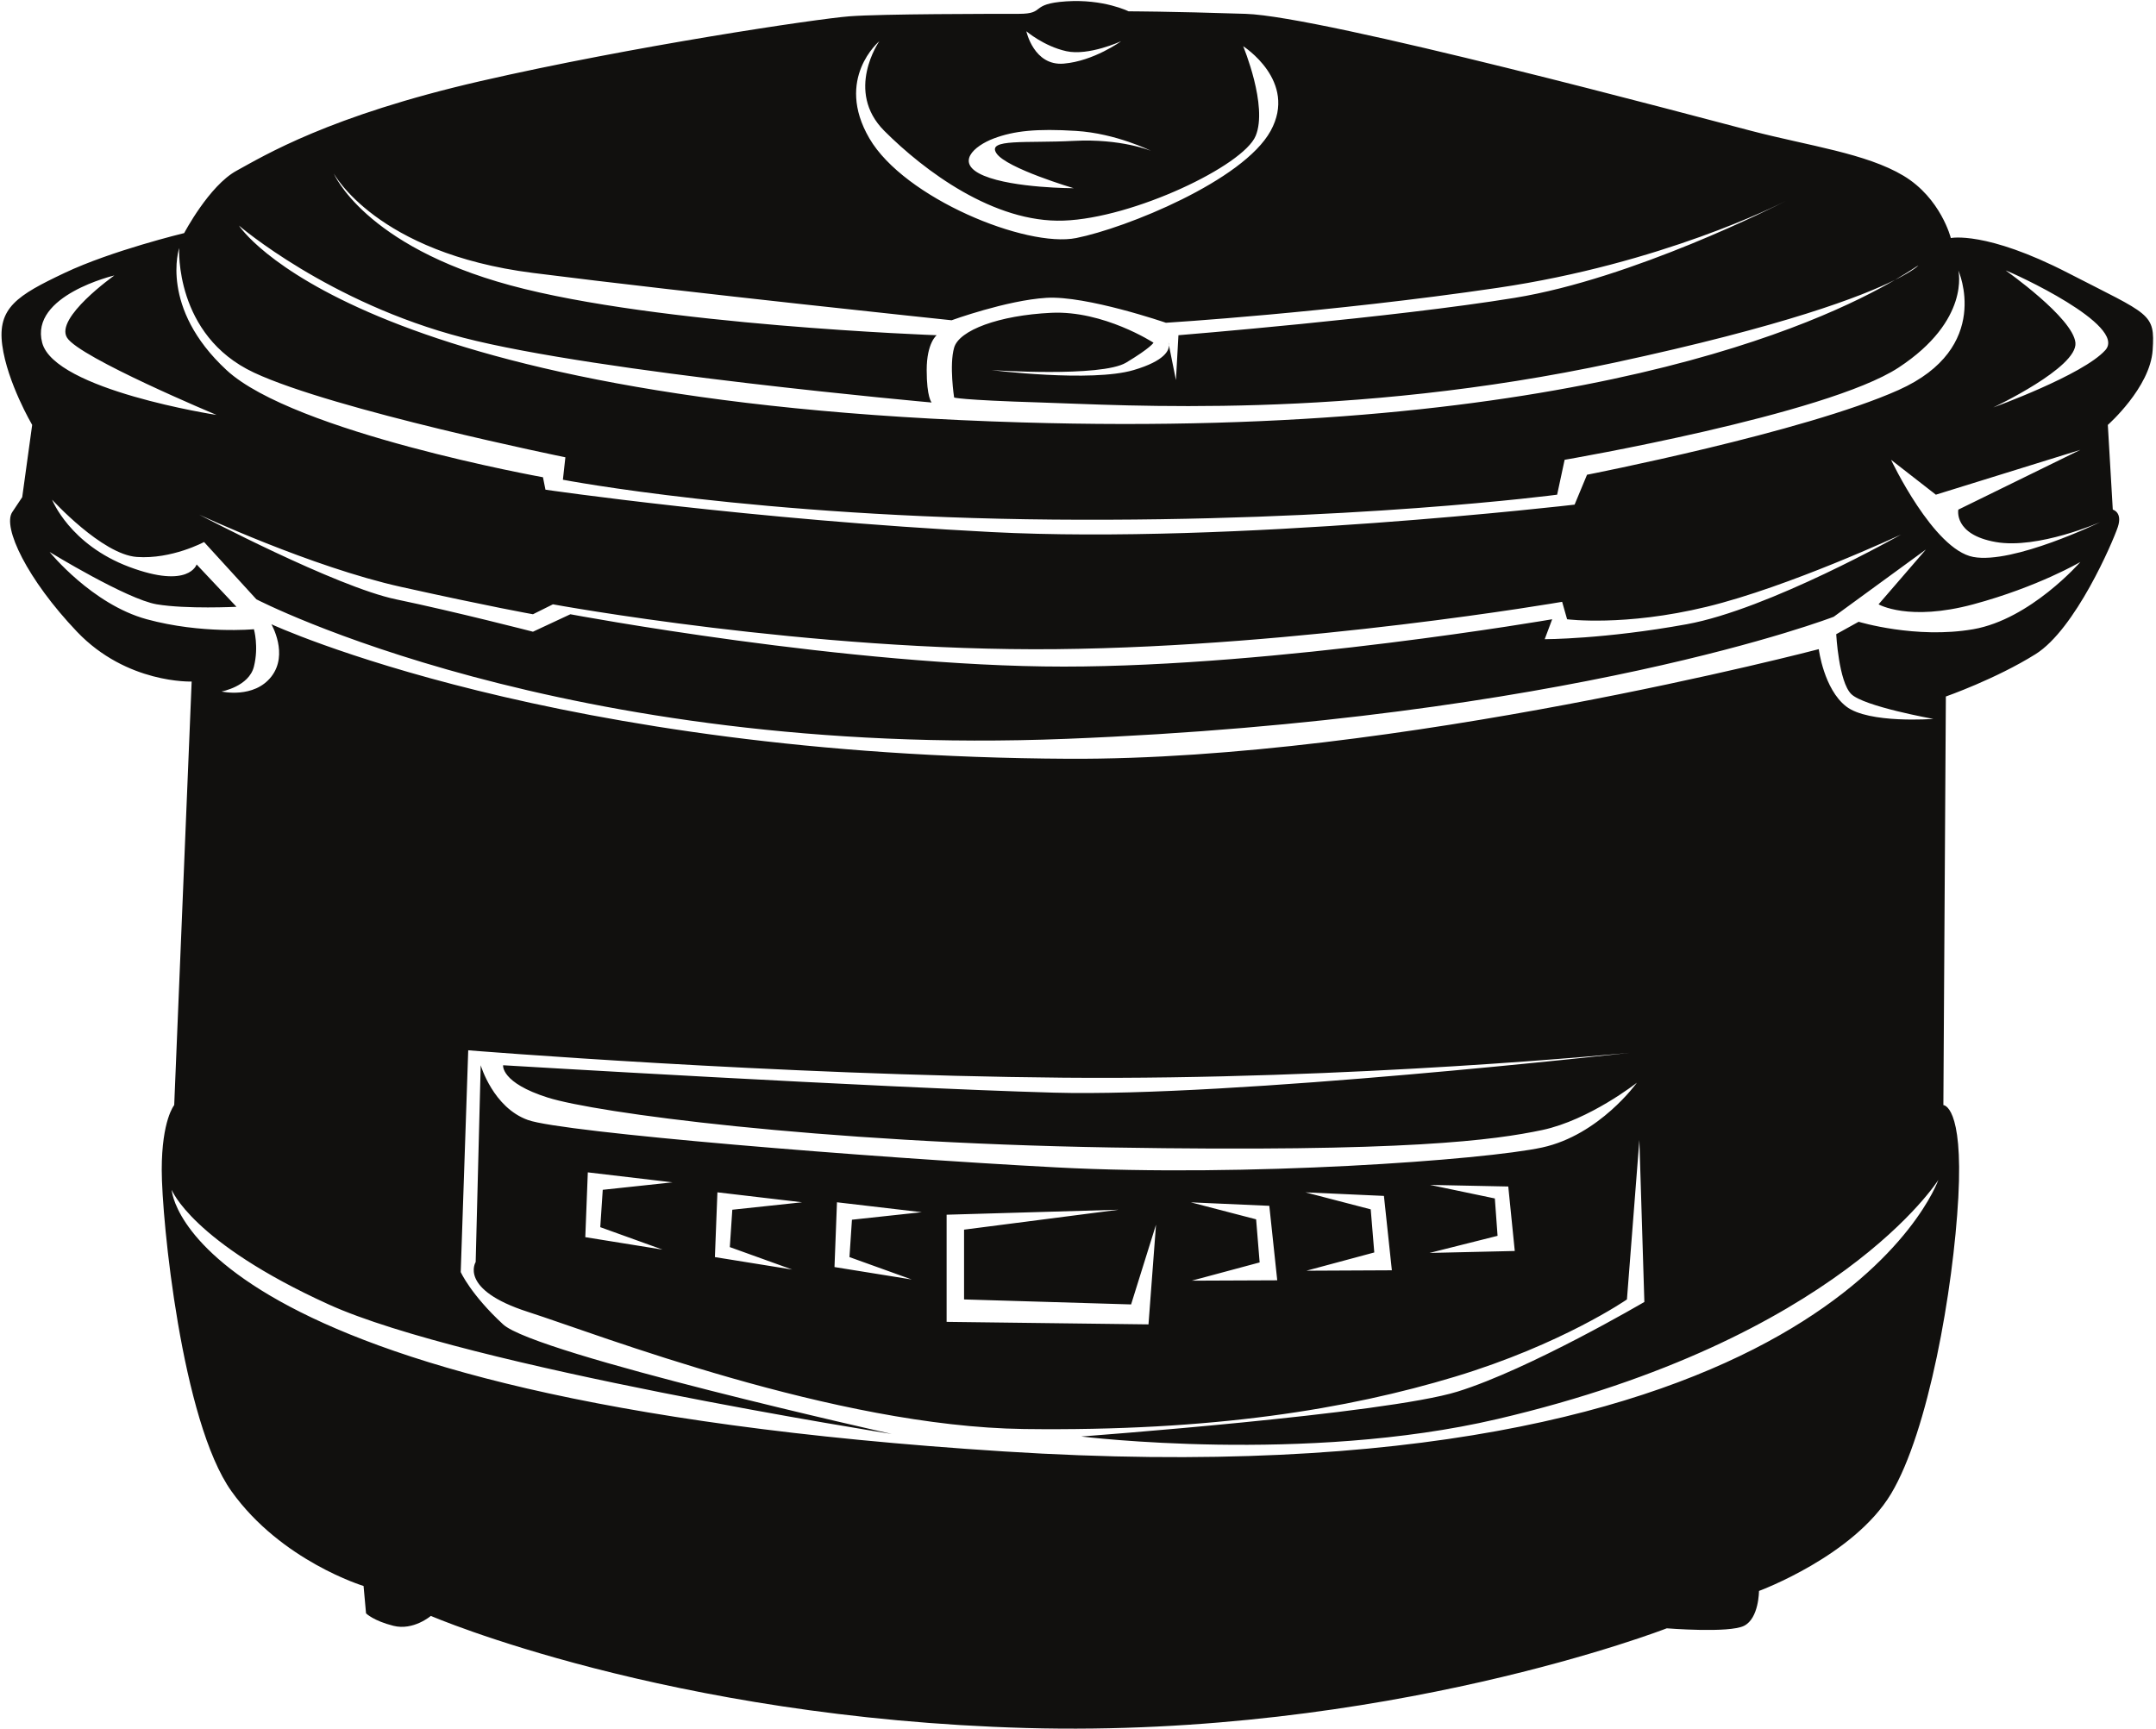 <?xml version="1.0" encoding="UTF-8"?>
<svg xmlns="http://www.w3.org/2000/svg" xmlns:xlink="http://www.w3.org/1999/xlink" width="535pt" height="429pt" viewBox="0 0 535 429" version="1.1">
<g id="surface1">
<path style=" stroke:none;fill-rule:nonzero;fill:rgb(6.886%,6.255%,5.791%);fill-opacity:1;" d="M 534.168 86.898 C 534.785 77.625 533.555 78.242 513.156 67.73 C 492.742 57.223 484.09 59.074 484.09 59.074 C 484.09 59.074 481.621 49.184 472.344 43.613 C 463.074 38.055 448.84 36.195 434.621 32.488 C 420.402 28.777 328.281 4.047 309.109 3.434 C 289.938 2.812 280.051 2.812 280.051 2.812 C 280.051 2.812 273.871 -0.281 264.582 0.336 C 255.309 0.953 259.637 3.434 252.828 3.434 C 246.027 3.434 218.82 3.434 210.789 4.047 C 202.746 4.664 156.996 11.465 119.285 20.117 C 81.555 28.777 65.48 38.672 58.68 42.379 C 51.887 46.09 45.703 57.844 45.703 57.844 C 45.703 57.844 27.762 62.164 16.023 67.73 C 4.27 73.297 -0.676 76.391 0.559 85.66 C 1.805 94.938 7.984 105.445 7.984 105.445 L 5.512 123.379 C 5.512 123.379 5.512 123.379 3.039 127.09 C 0.559 130.801 6.742 143.785 19.105 156.766 C 31.477 169.75 47.559 169.129 47.559 169.129 L 43.23 274.242 C 43.23 274.242 40.133 277.945 40.133 290.316 C 40.133 302.688 45.078 352.77 57.449 370.086 C 69.809 387.391 90.215 393.578 90.215 393.578 L 90.832 400.379 C 90.832 400.379 92.695 402.234 97.641 403.465 C 102.586 404.707 106.914 401.004 106.914 401.004 C 106.914 401.004 165.652 426.344 254.684 428.824 C 343.73 431.289 413.602 404.082 413.602 404.082 C 413.602 404.082 429.062 405.332 432.773 403.465 C 436.484 401.617 436.484 394.809 436.484 394.809 C 436.484 394.809 459.98 386.152 469.254 370.699 C 478.523 355.23 484.703 320.004 485.949 297.129 C 487.184 274.242 482.238 274.242 482.238 274.242 L 482.855 172.844 C 482.855 172.844 495.227 168.516 505.113 162.332 C 515.008 156.148 524.277 134.508 525.52 130.801 C 526.762 127.09 524.277 126.469 524.277 126.469 L 523.047 105.445 C 523.047 105.445 533.555 96.172 534.168 86.898 Z M 264.582 12.699 C 270.145 13.941 278.199 10.23 278.199 10.23 C 278.199 10.23 271.387 15.172 263.949 15.789 C 256.539 16.41 254.684 7.758 254.684 7.758 C 254.684 7.758 259.016 11.465 264.582 12.699 Z M 246.652 34.34 C 251.598 32.488 257.156 31.867 267.047 32.488 C 276.953 33.105 285.609 37.434 285.609 37.434 C 285.609 37.434 278.199 34.34 266.43 34.961 C 254.684 35.578 244.785 34.34 247.27 38.051 C 249.73 41.762 266.43 46.707 266.43 46.707 C 266.43 46.707 251.598 46.707 244.172 43.613 C 236.762 40.527 241.699 36.195 246.652 34.34 Z M 218.199 10.23 C 218.199 10.23 209.559 22.594 219.445 32.488 C 229.336 42.379 246.652 55.363 263.949 54.746 C 281.281 54.129 308.484 41.145 311.582 33.727 C 314.68 26.305 308.484 11.465 308.484 11.465 C 308.484 11.465 322.098 20.117 315.297 32.488 C 308.484 44.855 279.434 56.602 267.047 59.074 C 254.684 61.547 224.391 49.184 215.734 34.34 C 207.074 19.504 218.199 10.23 218.199 10.23 Z M 229.953 91.844 C 229.953 85.047 232.434 83.188 232.434 83.188 C 232.434 83.188 163.18 80.719 126.691 70.82 C 90.215 60.93 82.797 42.996 82.797 42.996 C 82.797 42.996 93.312 62.781 132.254 67.73 C 171.215 72.68 236.137 79.477 236.137 79.477 C 236.137 79.477 249.73 74.531 259.637 73.91 C 269.527 73.297 289.32 80.098 289.32 80.098 C 289.32 80.098 329.516 77.625 371.555 71.441 C 412.156 65.469 441.215 50.859 443.168 49.863 C 443.238 49.824 443.277 49.805 443.277 49.805 C 443.277 49.805 443.234 49.824 443.168 49.863 C 440.93 51.008 405.223 69.125 375.883 73.91 C 345.598 78.855 292.422 83.188 292.422 83.188 L 291.805 94.316 L 290.066 85.676 C 290.098 86.867 289.168 89.527 281.281 91.844 C 270.766 94.938 246.027 91.844 246.027 91.844 C 246.027 91.844 273.246 93.695 279.434 89.992 C 285.609 86.277 286.234 85.047 286.234 85.047 C 286.234 85.047 273.871 77.008 260.871 77.625 C 247.883 78.242 237.992 81.949 236.762 86.277 C 235.512 90.605 236.762 98.645 236.762 98.645 C 236.762 98.645 237.992 99.266 258.391 99.887 C 278.816 100.504 334.461 104.215 400.621 89.992 C 442.984 80.883 462.02 73.551 470.234 69.453 C 473.887 67.324 475.73 65.98 476.047 65.875 C 476.047 65.875 474.844 67.156 470.234 69.453 C 452.422 79.836 391.465 108.934 253.445 104.824 C 87.125 99.887 59.297 55.98 59.297 55.98 C 59.297 55.98 81.555 75.148 114.953 83.805 C 148.336 92.461 231.184 99.887 231.184 99.887 C 231.184 99.887 229.953 98.645 229.953 91.844 Z M 44.461 61.547 C 44.461 61.547 43.23 83.188 63.008 92.461 C 82.797 101.738 140.297 113.484 140.297 113.484 L 139.68 119.051 C 139.68 119.051 187.914 128.328 261.484 128.941 C 335.074 129.559 386.395 122.762 386.395 122.762 L 388.254 114.105 C 388.254 114.105 453.172 102.973 471.109 91.227 C 489.031 79.477 485.949 67.109 485.949 67.109 C 485.949 67.109 494.609 86.277 471.109 96.789 C 447.605 107.305 393.812 117.812 393.812 117.812 L 390.727 125.23 C 390.727 125.23 306.02 135.129 246.027 132.035 C 186.055 128.941 135.352 121.52 135.352 121.52 L 134.734 118.434 C 134.734 118.434 72.906 107.305 56.215 91.844 C 39.516 76.391 44.461 61.547 44.461 61.547 Z M 263.949 165.422 C 210.789 165.422 141.535 152.434 141.535 152.434 L 132.254 156.766 C 132.254 156.766 113.09 151.82 98.258 148.727 C 83.422 145.637 49.406 127.707 49.406 127.707 C 49.406 127.707 77.234 140.691 99.488 145.637 C 121.746 150.582 132.254 152.434 132.254 152.434 L 137.207 149.969 C 137.207 149.969 200.898 161.715 262.102 161.094 C 323.328 160.477 387.637 149.348 387.637 149.348 L 388.867 153.676 C 388.867 153.676 403.09 155.531 423.5 150.582 C 443.902 145.637 471.73 132.656 471.73 132.656 C 471.73 132.656 438.949 151.203 418.555 154.91 C 398.145 158.625 383.309 158.625 383.309 158.625 L 385.164 153.676 C 385.164 153.676 317.145 165.422 263.949 165.422 Z M 28.387 68.352 C 28.387 68.352 13.543 78.855 16.641 83.805 C 19.73 88.754 53.734 102.973 53.734 102.973 C 53.734 102.973 13.543 96.789 10.465 85.047 C 7.367 73.297 28.387 68.352 28.387 68.352 Z M 249.117 360.188 C 45.078 347.207 42.605 295.262 42.605 295.262 C 42.605 295.262 47.559 308.246 81.555 323.707 C 115.57 339.164 221.297 355.855 221.297 355.855 C 221.297 355.855 132.879 336.07 124.844 328.66 C 116.805 321.234 114.328 315.676 114.328 315.676 L 116.188 260.641 C 116.188 260.641 192.242 266.824 263.949 267.441 C 335.691 268.059 404.336 261.266 404.336 261.266 C 404.336 261.266 305.406 272.387 261.484 271.152 C 217.582 269.922 124.844 264.352 124.844 264.352 C 124.844 264.352 124.219 268.684 135.965 272.387 C 147.723 276.098 202.133 283.523 275.723 284.758 C 349.305 285.988 370.938 282.898 382.691 280.43 C 394.43 277.945 406.188 268.684 406.188 268.684 C 406.188 268.684 396.91 281.66 382.691 284.758 C 368.477 287.852 309.109 292.184 262.102 289.699 C 215.117 287.23 139.68 281.043 131.02 277.945 C 122.363 274.867 119.285 264.352 119.285 264.352 L 118.035 313.191 C 118.035 313.191 113.707 320.004 131.02 325.562 C 148.336 331.125 207.074 354 254.062 354.625 C 301.078 355.23 334.461 349.672 361.051 341.641 C 387.637 333.605 403.715 322.469 403.715 322.469 L 406.801 282.898 L 408.039 323.094 C 408.039 323.094 379.598 339.781 361.664 345.344 C 343.73 350.91 268.297 356.48 268.297 356.48 C 268.297 356.48 323.805 363.309 371.555 352.152 C 456.266 332.355 480.996 292.797 480.996 292.797 C 480.996 292.797 453.172 373.172 249.117 360.188 Z M 370.938 297.41 L 354.855 294.047 L 374.27 294.445 L 375.883 310.445 L 354.723 310.93 L 371.613 306.684 Z M 340.137 300.113 L 323.938 295.895 L 343.414 296.777 L 345.383 315.238 L 324.172 315.34 L 341.02 310.812 Z M 311.699 302.59 L 295.5 298.375 L 314.973 299.238 L 316.941 317.723 L 295.727 317.812 L 312.574 313.285 Z M 280.676 323.707 L 286.859 303.922 L 284.992 328.66 L 234.898 328.035 L 234.898 301.445 L 277.574 300.207 L 239.227 305.152 L 239.227 322.469 Z M 226.238 317.52 L 207.074 314.434 L 207.691 298.359 L 228.719 300.82 L 211.406 302.688 L 210.789 311.961 Z M 196.57 315.051 L 177.398 311.961 L 178.023 295.887 L 199.035 298.359 L 181.719 300.207 L 181.102 309.48 Z M 164.41 310.105 L 145.238 307.016 L 145.863 290.934 L 166.883 293.414 L 149.57 295.262 L 148.953 304.535 Z M 489.656 156.148 C 475.43 158.625 461.211 154.297 461.211 154.297 L 455.648 157.383 C 455.648 157.383 456.266 169.129 459.363 172.223 C 462.449 175.312 479.758 178.406 479.758 178.406 C 479.758 178.406 463.684 179.641 458.121 175.312 C 452.555 170.992 451.32 161.094 451.32 161.094 C 451.32 161.094 346.215 188.691 265.199 188.297 C 137.832 187.684 67.34 154.91 67.34 154.91 C 67.34 154.91 71.668 162.332 67.34 167.895 C 63.008 173.461 54.969 171.605 54.969 171.605 C 54.969 171.605 61.777 170.371 63.008 165.422 C 64.25 160.477 63.008 156.148 63.008 156.148 C 63.008 156.148 50.031 157.383 36.418 153.676 C 22.816 149.969 12.312 136.98 12.312 136.98 C 12.312 136.98 31.477 148.727 38.902 149.969 C 46.309 151.203 58.68 150.582 58.68 150.582 L 48.789 140.074 C 48.789 140.074 46.934 146.254 32.09 140.691 C 17.258 135.129 12.926 123.996 12.926 123.996 C 12.926 123.996 25.297 137.598 33.957 138.215 C 42.605 138.836 50.637 134.508 50.637 134.508 L 63.625 148.727 C 63.625 148.727 139.68 188.297 264.582 183.352 C 389.492 178.406 455.031 153.055 455.031 153.055 L 477.91 136.363 L 466.156 149.969 C 466.156 149.969 473.582 154.297 489.656 149.969 C 505.73 145.637 516.234 139.457 516.234 139.457 C 516.234 139.457 503.875 153.676 489.656 156.148 Z M 489.656 138.215 C 479.758 136.363 469.254 114.105 469.254 114.105 L 480.375 122.762 L 516.234 111.633 L 485.949 126.469 C 485.949 126.469 484.703 132.656 495.227 134.508 C 505.73 136.363 521.188 129.559 521.188 129.559 C 521.188 129.559 499.547 140.074 489.656 138.215 Z M 522.422 86.898 C 516.859 93.078 494.609 101.117 494.609 101.117 C 494.609 101.117 515.621 91.227 515.008 85.047 C 514.391 78.855 497.688 67.109 497.688 67.109 C 499.547 67.73 527.992 80.719 522.422 86.898 "/>
<path style=" stroke:none;fill-rule:nonzero;fill:rgb(6.886%,6.255%,5.791%);fill-opacity:1;" d="M 290.066 85.676 C 290.055 85.281 289.938 85.047 289.938 85.047 L 290.066 85.676 "/>
</g>
</svg>
